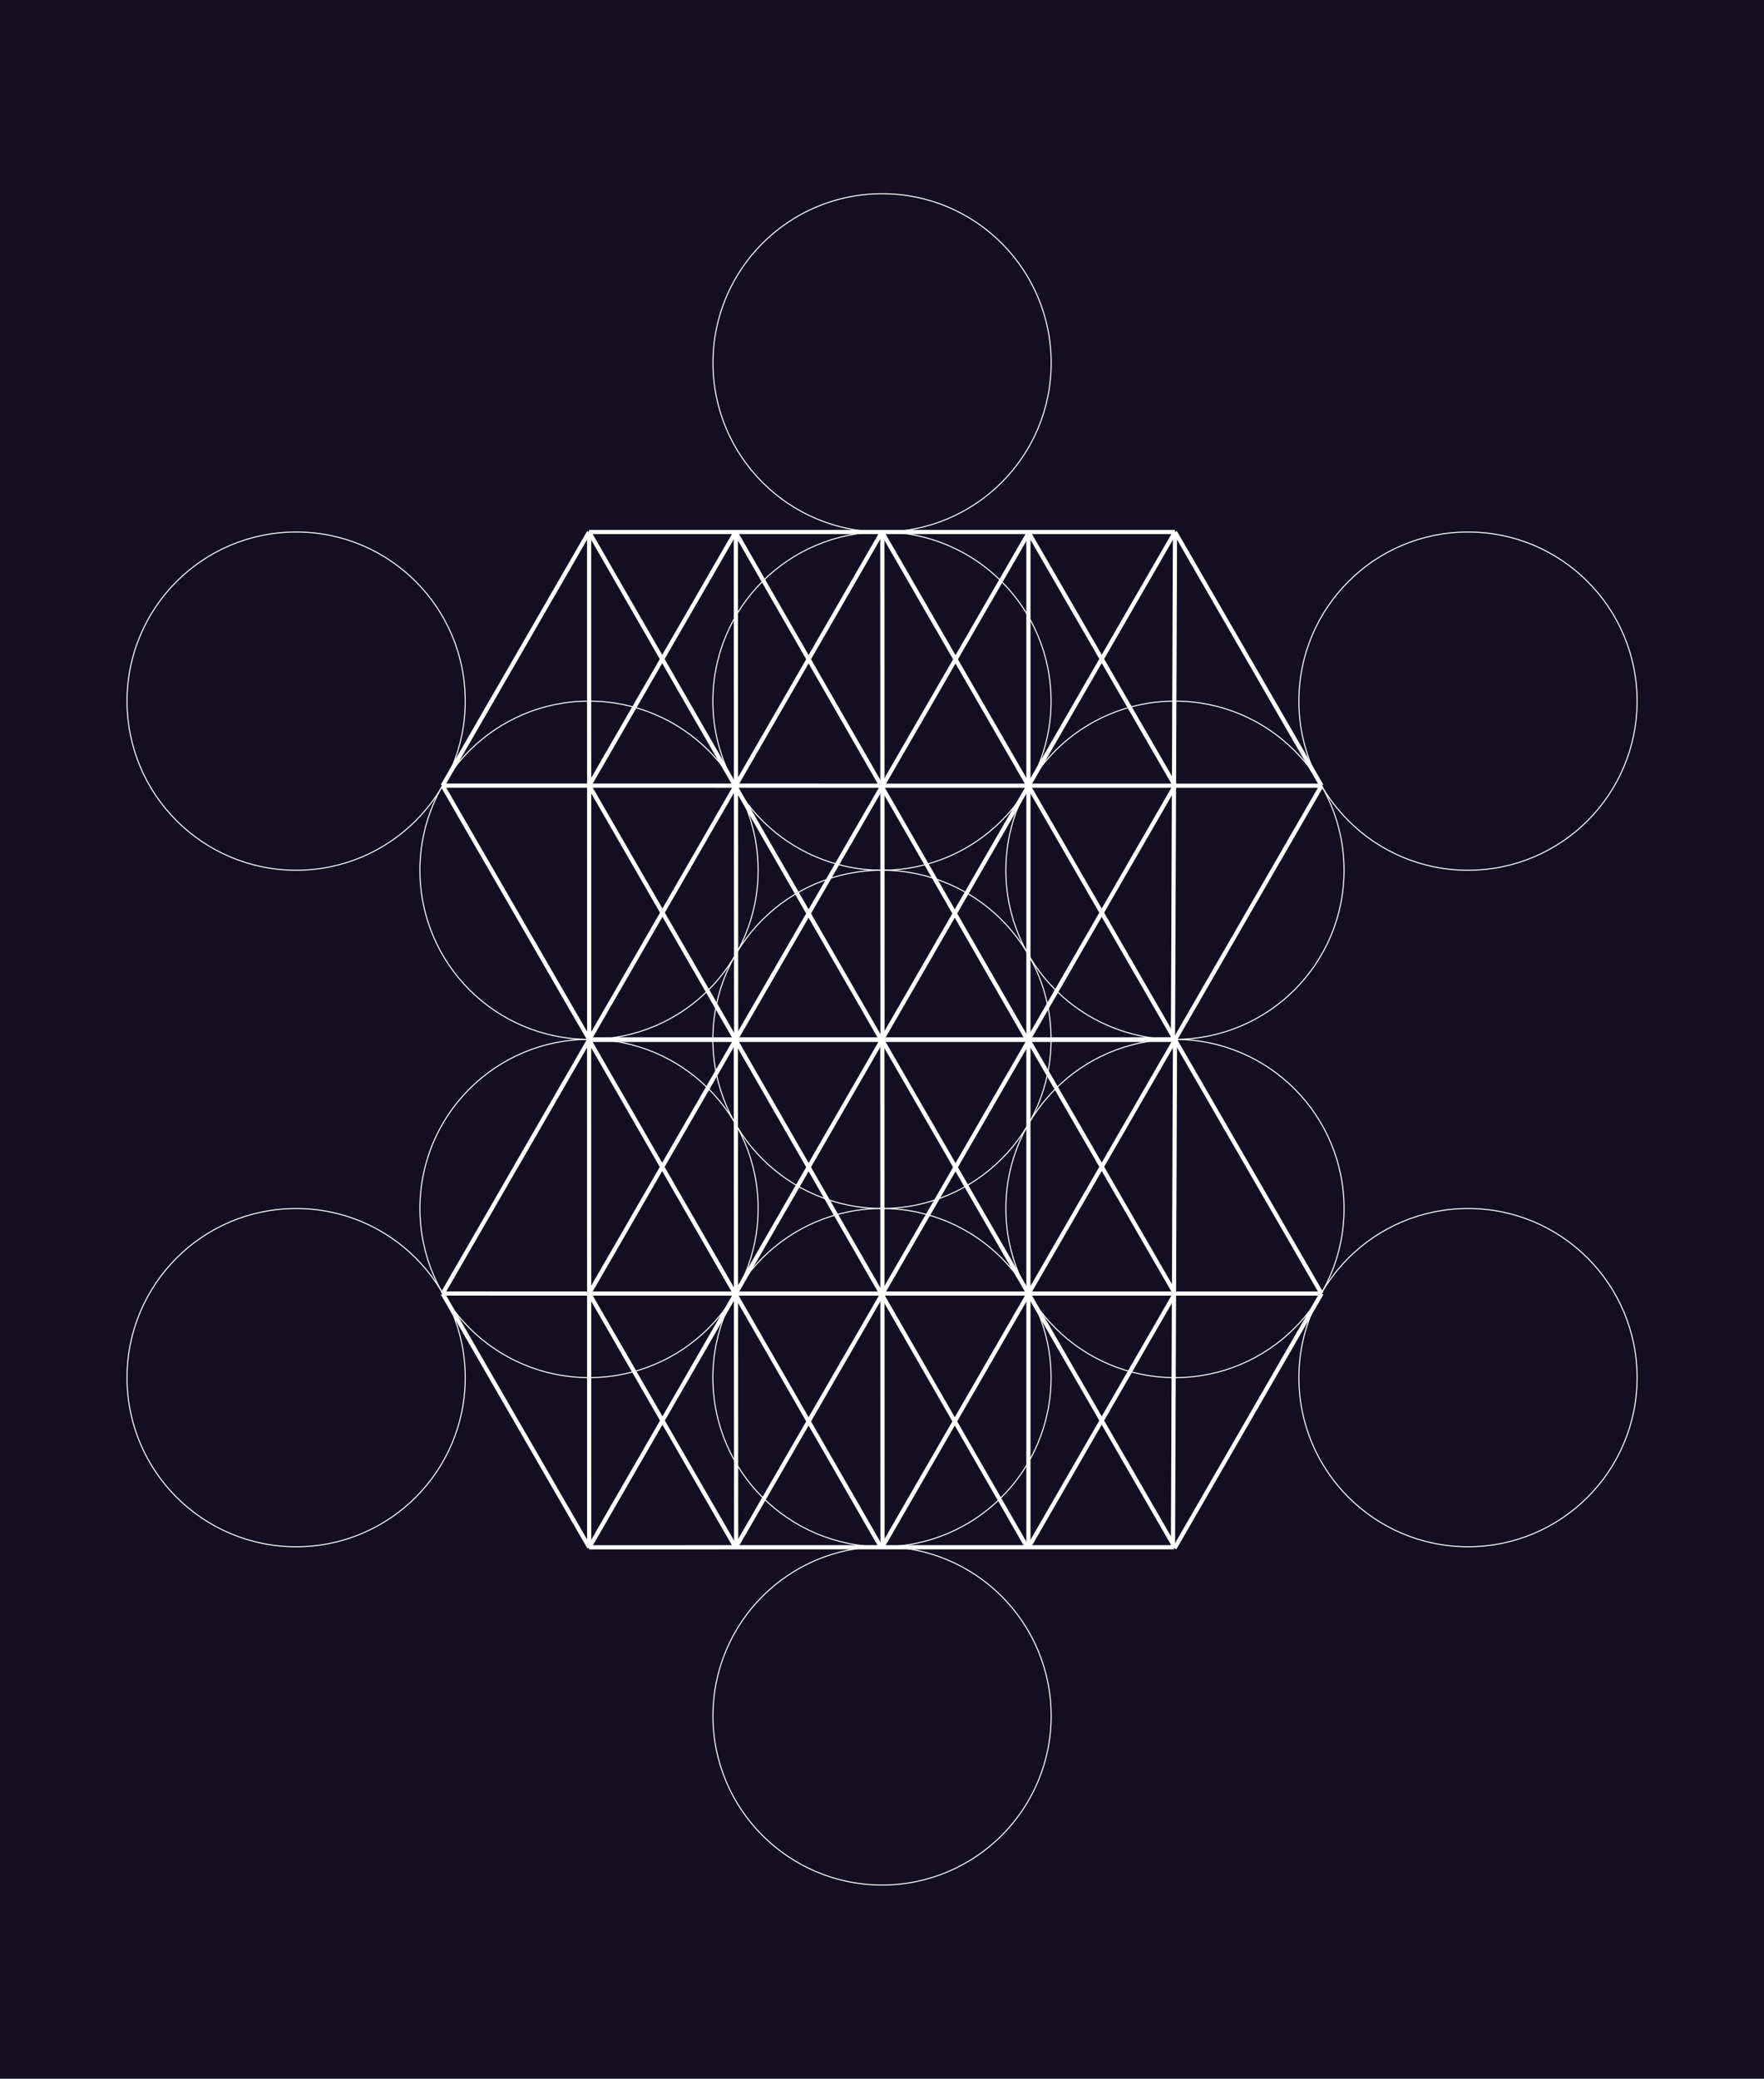 <?xml version="1.0" encoding="utf-8"?>
<!-- Generator: Adobe Illustrator 16.0.0, SVG Export Plug-In . SVG Version: 6.00 Build 0)  -->
<!DOCTYPE svg PUBLIC "-//W3C//DTD SVG 1.1//EN" "http://www.w3.org/Graphics/SVG/1.1/DTD/svg11.dtd">
<svg version="1.1" xmlns="http://www.w3.org/2000/svg" xmlns:xlink="http://www.w3.org/1999/xlink" x="0px" y="0px"
	 width="1684.051px" height="1984.252px" viewBox="0 0 1684.051 1984.252" enable-background="new 0 0 1684.051 1984.252"
	 xml:space="preserve">
<g id="Layer_1">
	<g id="_x36_4Tetra3DFullGroup">
		<g id="back">
			<rect id="image" y="-13.988" fill="#130E22" width="1684.052" height="2012.229"/>
		</g>
		<g id="fruit">
			<g>
				<path fill="none" stroke="#FFFFFF" d="M1003.438,992.146c0,89.156-72.301,161.414-161.39,161.414
					c-89.201,0-161.498-72.252-161.498-161.414c0-89.223,72.296-161.475,161.498-161.475
					C931.143,830.676,1003.438,902.928,1003.438,992.146z"/>
				<path fill="none" stroke="#FFFFFF" d="M1003.438,669.264c0,89.16-72.301,161.414-161.39,161.414
					c-89.201,0-161.498-72.254-161.498-161.414c0-89.218,72.296-161.47,161.498-161.47
					C931.143,507.794,1003.438,580.046,1003.438,669.264z"/>
				<path fill="none" stroke="#FFFFFF" d="M723.778,830.703c0,89.16-72.293,161.414-161.391,161.414
					c-89.195,0-161.497-72.254-161.497-161.414c0-89.218,72.302-161.47,161.497-161.47
					C651.485,669.233,723.778,741.485,723.778,830.703z"/>
				<path fill="none" stroke="#FFFFFF" d="M723.782,1153.574c0,89.162-72.294,161.414-161.388,161.414
					c-89.199,0-161.495-72.252-161.495-161.414c0-89.219,72.296-161.471,161.495-161.471
					C651.487,992.105,723.782,1064.357,723.782,1153.574z"/>
				<path fill="none" stroke="#FFFFFF" d="M1003.438,1315.029c0,89.16-72.299,161.412-161.39,161.412
					c-89.201,0-161.497-72.252-161.497-161.412c0-89.221,72.295-161.477,161.497-161.477
					C931.145,1153.561,1003.438,1225.813,1003.438,1315.029z"/>
				<path fill="none" stroke="#FFFFFF" d="M1283.149,1153.588c0,89.162-72.296,161.414-161.392,161.414
					c-89.197,0-161.496-72.252-161.496-161.414c0-89.219,72.299-161.471,161.496-161.471
					C1210.854,992.117,1283.149,1064.369,1283.149,1153.588z"/>
				<path fill="none" stroke="#FFFFFF" d="M1283.137,830.703c0,89.161-72.295,161.414-161.387,161.414
					c-89.201,0-161.496-72.253-161.496-161.414c0-89.218,72.295-161.469,161.496-161.469
					C1210.842,669.234,1283.137,741.485,1283.137,830.703z"/>
				<path fill="none" stroke="#FFFFFF" d="M1003.542,346.382c0,89.161-72.295,161.414-161.384,161.414
					c-89.201,0-161.498-72.253-161.498-161.414c0-89.219,72.294-161.47,161.498-161.47
					C931.247,184.912,1003.542,257.163,1003.542,346.382z"/>
				<path fill="none" stroke="#FFFFFF" d="M444.16,669.275c0,89.16-72.294,161.414-161.386,161.414
					c-89.201,0-161.5-72.254-161.5-161.414c0-89.224,72.296-161.475,161.5-161.475C371.865,507.807,444.16,580.058,444.16,669.275z"
					/>
				<path fill="none" stroke="#FFFFFF" d="M444.148,1315.041c0,89.164-72.295,161.416-161.392,161.416
					c-89.199,0-161.497-72.252-161.497-161.416c0-89.217,72.292-161.467,161.497-161.467
					C371.854,1153.574,444.148,1225.824,444.148,1315.041z"/>
				<path fill="none" stroke="#FFFFFF" d="M1562.901,1315.031c0,89.162-72.296,161.414-161.392,161.414
					c-89.194,0-161.496-72.252-161.496-161.414c0-89.221,72.302-161.471,161.496-161.471
					C1490.605,1153.563,1562.901,1225.813,1562.901,1315.031z"/>
				<path fill="none" stroke="#FFFFFF" d="M1562.891,669.286c0,89.162-72.295,161.414-161.387,161.414
					c-89.201,0-161.496-72.252-161.496-161.414c0-89.218,72.295-161.469,161.496-161.469
					C1490.596,507.817,1562.891,580.068,1562.891,669.286z"/>
				<path fill="none" stroke="#FFFFFF" d="M1003.524,1637.922c0,89.162-72.296,161.416-161.391,161.416
					c-89.201,0-161.498-72.254-161.498-161.416c0-89.217,72.296-161.467,161.498-161.467
					C931.229,1476.455,1003.524,1548.705,1003.524,1637.922z"/>
			</g>
		</g>
		<g id="sixtyFour" display="none">
			<g display="inline">
				<line fill="none" stroke="#FFFFFF" stroke-width="0.5" x1="1121.749" y1="507.792" x2="562.37" y2="507.802"/>
				<line fill="none" stroke="#FFFFFF" stroke-width="0.5" x1="562.37" y1="507.802" x2="282.696" y2="992.116"/>
				<line fill="none" stroke="#FFFFFF" stroke-width="0.5" x1="422.739" y1="1234.646" x2="562.405" y2="1476.429"/>
				<line fill="none" stroke="#FFFFFF" stroke-width="0.5" x1="562.405" y1="1476.429" x2="1119.819" y2="1476.417"/>
				<line fill="none" stroke="#FFFFFF" stroke-width="0.5" x1="1119.819" y1="1476.417" x2="1262.995" y2="1231.927"/>
				<line fill="none" stroke="#FFFFFF" stroke-width="0.5" x1="1331.554" y1="1113.216" x2="1401.487" y2="992.13"/>
				<line fill="none" stroke="#FFFFFF" stroke-width="0.5" x1="1401.487" y1="992.13" x2="1121.749" y2="507.792"/>
				<line fill="none" stroke="#FFFFFF" stroke-width="0.5" x1="282.747" y1="749.952" x2="1401.446" y2="749.952"/>
				<line fill="none" stroke="#FFFFFF" stroke-width="0.5" x1="842.121" y1="1718.626" x2="842.122" y2="749.952"/>
				<line fill="none" stroke="#FFFFFF" stroke-width="0.5" x1="282.678" y1="992.179" x2="1401.487" y2="992.179"/>
				<line fill="none" stroke="#FFFFFF" stroke-width="0.5" x1="282.747" y1="749.952" x2="353.112" y2="871.814"/>
				<line fill="none" stroke="#FFFFFF" stroke-width="0.5" x1="422.569" y1="749.952" x2="492.475" y2="871.028"/>
				<line fill="none" stroke="#FFFFFF" stroke-width="0.5" x1="282.788" y1="1234.304" x2="842.054" y2="265.63"/>
				<line fill="none" stroke="#FFFFFF" stroke-width="0.5" x1="562.37" y1="507.802" x2="632.276" y2="628.855"/>
				<line fill="none" stroke="#FFFFFF" stroke-width="0.5" x1="702.153" y1="507.898" x2="771.624" y2="628.938"/>
				<line fill="none" stroke="#FFFFFF" stroke-width="0.5" x1="842.036" y1="507.792" x2="701.745" y2="749.96"/>
				<line fill="none" stroke="#FFFFFF" stroke-width="0.5" x1="842.036" y1="507.792" x2="981.752" y2="749.952"/>
				<line fill="none" stroke="#FFFFFF" stroke-width="0.5" x1="701.745" y1="749.96" x2="842.195" y2="992.179"/>
				<line fill="none" stroke="#FFFFFF" stroke-width="0.5" x1="842.195" y1="992.179" x2="981.752" y2="749.952"/>
				<line fill="none" stroke="#FFFFFF" stroke-width="0.5" x1="701.745" y1="749.96" x2="562.391" y2="992.116"/>
				<line fill="none" stroke="#FFFFFF" stroke-width="0.5" x1="562.436" y1="749.847" x2="632.567" y2="871.804"/>
				<line fill="none" stroke="#FFFFFF" stroke-width="0.5" x1="1121.741" y1="749.964" x2="1051.108" y2="872.209"/>
				<line fill="none" stroke="#FFFFFF" stroke-width="0.5" x1="981.752" y1="749.952" x2="1122.104" y2="993.026"/>
				<line fill="none" stroke="#FFFFFF" stroke-width="0.5" x1="1261.655" y1="749.976" x2="1191.444" y2="870.595"/>
				<line fill="none" stroke="#FFFFFF" stroke-width="0.5" x1="1121.741" y1="749.964" x2="1261.655" y2="992.105"/>
				<line fill="none" stroke="#FFFFFF" stroke-width="0.5" x1="1331.541" y1="871.026" x2="1401.446" y2="749.952"/>
				<line fill="none" stroke="#FFFFFF" stroke-width="0.5" x1="981.801" y1="507.867" x2="911.895" y2="628.942"/>
				<line fill="none" stroke="#FFFFFF" stroke-width="0.5" x1="841.831" y1="265.63" x2="1121.715" y2="750.007"/>
				<line fill="none" stroke="#FFFFFF" stroke-width="0.5" x1="1121.749" y1="507.792" x2="1051.496" y2="628.484"/>
				<line fill="none" stroke="#FFFFFF" stroke-width="0.5" x1="282.747" y1="992.128" x2="352.691" y2="1113.228"/>
				<line fill="none" stroke="#FFFFFF" stroke-width="0.5" x1="1401.487" y1="1234.304" x2="282.788" y2="1234.304"/>
				<line fill="none" stroke="#FFFFFF" stroke-width="0.5" x1="1401.487" y1="1234.302" x2="1261.657" y2="992.13"/>
				<line fill="none" stroke="#FFFFFF" stroke-width="0.5" x1="1261.735" y1="992.077" x2="1119.819" y2="1234.296"/>
				<line fill="none" stroke="#FFFFFF" stroke-width="0.5" x1="981.752" y1="1476.927" x2="842.178" y2="1718.626"/>
				<line fill="none" stroke="#FFFFFF" stroke-width="0.5" x1="1119.819" y1="1476.417" x2="982.491" y2="1235.105"/>
				<line fill="none" stroke="#FFFFFF" stroke-width="0.5" x1="842.195" y1="1476.464" x2="982.489" y2="1234.296"/>
				<line fill="none" stroke="#FFFFFF" stroke-width="0.5" x1="842.195" y1="1476.464" x2="702.145" y2="1234.29"/>
				<line fill="none" stroke="#FFFFFF" stroke-width="0.5" x1="562.493" y1="1234.29" x2="702.284" y2="992.177"/>
				<line fill="none" stroke="#FFFFFF" stroke-width="0.5" x1="562.493" y1="1234.292" x2="422.579" y2="992.151"/>
				<line fill="none" stroke="#FFFFFF" stroke-width="0.5" x1="842.402" y1="1718.626" x2="702.475" y2="1476.464"/>
				<line fill="none" stroke="#FFFFFF" stroke-width="0.5" x1="562.485" y1="1476.464" x2="702.145" y2="1234.29"/>
				<line fill="none" stroke="#FFFFFF" stroke-width="0.5" x1="562.493" y1="992.116" x2="562.493" y2="1476.464"/>
				<line fill="none" stroke="#FFFFFF" stroke-width="0.5" x1="702.284" y1="992.177" x2="842.195" y2="1234.304"/>
				<line fill="none" stroke="#FFFFFF" stroke-width="0.5" x1="842.195" y1="1234.304" x2="981.752" y2="992.179"/>
				<line fill="none" stroke="#FFFFFF" stroke-width="0.5" x1="1119.819" y1="1476.417" x2="1121.749" y2="992.397"/>
				<circle fill="none" stroke="#FFFFFF" stroke-width="0.5" cx="842.083" cy="992.128" r="726.798"/>
				<line fill="none" stroke="#FFFFFF" stroke-width="0.5" x1="981.752" y1="992.179" x2="1119.819" y2="1234.296"/>
			</g>
		</g>
		<g id="hexagon">
			<polygon fill="#FFFFFF" fill-opacity="0" stroke="#FFE86D" stroke-miterlimit="10" stroke-opacity="0" points="1.099,506.579 
				842.079,21.033 1683.069,506.579 1683.069,1477.671 842.079,1963.217 1.099,1477.671 			"/>
		</g>
	</g>
</g>
<g id="Layer_2_copy">
	<g>
		<line fill="none" stroke="#FFFFFF" stroke-width="4" x1="562.37" y1="992.594" x2="1121.749" y2="992.594"/>
		<line fill="none" stroke="#FFFFFF" stroke-width="4" x1="1121.749" y1="992.594" x2="842.123" y2="1476.922"/>
		<line fill="none" stroke="#FFFFFF" stroke-width="4" x1="841.623" y1="1477.818" x2="562.37" y2="992.594"/>
		<line fill="none" stroke="#FFFFFF" stroke-width="4" x1="842.036" y1="992.584" x2="562.334" y2="1477.449"/>
		<line fill="none" stroke="#FFFFFF" stroke-width="4" x1="422.569" y1="1234.744" x2="562.37" y2="992.594"/>
		<line fill="none" stroke="#FFFFFF" stroke-width="4" x1="1261.655" y1="1234.768" x2="1121.749" y2="992.584"/>
		<line fill="none" stroke="#FFFFFF" stroke-width="4" x1="1261.655" y1="1234.768" x2="422.569" y2="1234.744"/>
		<line fill="none" stroke="#FFFFFF" stroke-width="4" x1="702.153" y1="992.69" x2="980.838" y2="1477.374"/>
		<line fill="none" stroke="#FFFFFF" stroke-width="4" x1="1121.27" y1="1477.91" x2="1261.655" y2="1234.768"/>
		<line fill="none" stroke="#FFFFFF" stroke-width="4" x1="702.733" y1="1477.91" x2="562.436" y2="1234.639"/>
		<line fill="none" stroke="#FFFFFF" stroke-width="4" x1="422.569" y1="1234.744" x2="562.567" y2="1477.127"/>
		<line fill="none" stroke="#FFFFFF" stroke-width="4" x1="1120.782" y1="1476.897" x2="562.334" y2="1476.943"/>
		<line fill="none" stroke="#FFFFFF" stroke-width="4" x1="982.491" y1="992.584" x2="701.918" y2="1477.91"/>
		<line fill="none" stroke="#FFFFFF" stroke-width="4" x1="702.153" y1="992.69" x2="562.469" y2="1234.639"/>
		<line fill="none" stroke="#FFFFFF" stroke-width="4" x1="562.401" y1="992.594" x2="562.462" y2="1476.943"/>
		<line fill="none" stroke="#FFFFFF" stroke-width="4" x1="981.801" y1="992.621" x2="981.801" y2="1477.374"/>
		<line fill="none" stroke="#FFFFFF" stroke-width="4" x1="702.792" y1="1477.144" x2="702.471" y2="992.637"/>
		<line fill="none" stroke="#FFFFFF" stroke-width="4" x1="842.354" y1="992.584" x2="842.513" y2="1477.144"/>
		<line fill="none" stroke="#FFFFFF" stroke-width="4" x1="981.801" y1="1477.243" x2="1121.741" y2="1234.756"/>
		<line fill="none" stroke="#FFFFFF" stroke-width="4" x1="981.801" y1="992.659" x2="1121.741" y2="1234.756"/>
		<line fill="none" stroke="#FFFFFF" stroke-width="4" x1="842.036" y1="992.584" x2="1120.782" y2="1475.535"/>
		<line fill="none" stroke="#FFFFFF" stroke-width="4" x1="1119.819" y1="1477.12" x2="1121.749" y2="992.584"/>
	</g>
	<g>
		<line fill="none" stroke="#FFFFFF" stroke-width="4" x1="562.37" y1="507.804" x2="1121.749" y2="507.804"/>
		<line fill="none" stroke="#FFFFFF" stroke-width="4" x1="1121.749" y1="507.804" x2="842.123" y2="992.132"/>
		<line fill="none" stroke="#FFFFFF" stroke-width="4" x1="841.623" y1="993.028" x2="562.37" y2="507.804"/>
		<line fill="none" stroke="#FFFFFF" stroke-width="4" x1="842.036" y1="507.794" x2="562.334" y2="992.659"/>
		<line fill="none" stroke="#FFFFFF" stroke-width="4" x1="422.569" y1="749.954" x2="562.37" y2="507.804"/>
		<line fill="none" stroke="#FFFFFF" stroke-width="4" x1="1261.655" y1="749.978" x2="1121.749" y2="507.794"/>
		<line fill="none" stroke="#FFFFFF" stroke-width="4" x1="1261.655" y1="749.978" x2="422.569" y2="749.954"/>
		<line fill="none" stroke="#FFFFFF" stroke-width="4" x1="702.153" y1="507.9" x2="980.838" y2="992.584"/>
		<line fill="none" stroke="#FFFFFF" stroke-width="4" x1="1121.27" y1="993.12" x2="1261.655" y2="749.978"/>
		<line fill="none" stroke="#FFFFFF" stroke-width="4" x1="702.733" y1="993.12" x2="562.436" y2="749.849"/>
		<line fill="none" stroke="#FFFFFF" stroke-width="4" x1="422.569" y1="749.954" x2="562.567" y2="992.337"/>
		<line fill="none" stroke="#FFFFFF" stroke-width="4" x1="1120.782" y1="992.107" x2="562.334" y2="992.153"/>
		<line fill="none" stroke="#FFFFFF" stroke-width="4" x1="982.491" y1="507.794" x2="701.918" y2="993.12"/>
		<line fill="none" stroke="#FFFFFF" stroke-width="4" x1="702.153" y1="507.9" x2="562.469" y2="749.849"/>
		<line fill="none" stroke="#FFFFFF" stroke-width="4" x1="562.401" y1="507.804" x2="562.462" y2="992.153"/>
		<line fill="none" stroke="#FFFFFF" stroke-width="4" x1="981.801" y1="507.831" x2="981.801" y2="992.584"/>
		<line fill="none" stroke="#FFFFFF" stroke-width="4" x1="702.792" y1="992.354" x2="702.471" y2="507.847"/>
		<line fill="none" stroke="#FFFFFF" stroke-width="4" x1="842.354" y1="507.794" x2="842.513" y2="992.354"/>
		<line fill="none" stroke="#FFFFFF" stroke-width="4" x1="981.801" y1="992.453" x2="1121.741" y2="749.966"/>
		<line fill="none" stroke="#FFFFFF" stroke-width="4" x1="981.801" y1="507.869" x2="1121.741" y2="749.966"/>
		<line fill="none" stroke="#FFFFFF" stroke-width="4" x1="842.036" y1="507.794" x2="1120.782" y2="990.745"/>
		<line fill="none" stroke="#FFFFFF" stroke-width="4" x1="1119.819" y1="992.33" x2="1121.749" y2="507.794"/>
	</g>
</g>
<g id="Layer_3_copy_2" display="none">
	<g display="inline">
		<circle fill="none" stroke="#FFFFFF" stroke-width="4" cx="841.496" cy="1233.441" r="279.06"/>
		<circle fill="none" stroke="#FFFFFF" stroke-width="4" cx="702.792" cy="1233.441" r="279.06"/>
		<circle display="none" fill="none" stroke="#FFFFFF" stroke-width="4" cx="562.567" cy="1233.441" r="279.06"/>
		<circle display="none" fill="none" stroke="#FFFFFF" stroke-width="4" cx="1121.75" cy="1234.679" r="279.06"/>
		<circle fill="none" stroke="#FFFFFF" stroke-width="4" cx="981.851" cy="1233.441" r="279.06"/>
	</g>
	<g display="inline">
		<circle fill="none" stroke="#FFFFFF" stroke-width="4" cx="841.496" cy="748.796" r="279.06"/>
		<circle fill="none" stroke="#FFFFFF" stroke-width="4" cx="702.792" cy="748.796" r="279.06"/>
		<circle display="none" fill="none" stroke="#FFFFFF" stroke-width="4" cx="562.567" cy="748.796" r="279.06"/>
		<circle display="none" fill="none" stroke="#FFFFFF" stroke-width="4" cx="1121.75" cy="750.033" r="279.06"/>
		<circle fill="none" stroke="#FFFFFF" stroke-width="4" cx="981.851" cy="748.796" r="279.06"/>
	</g>
</g>
</svg>
